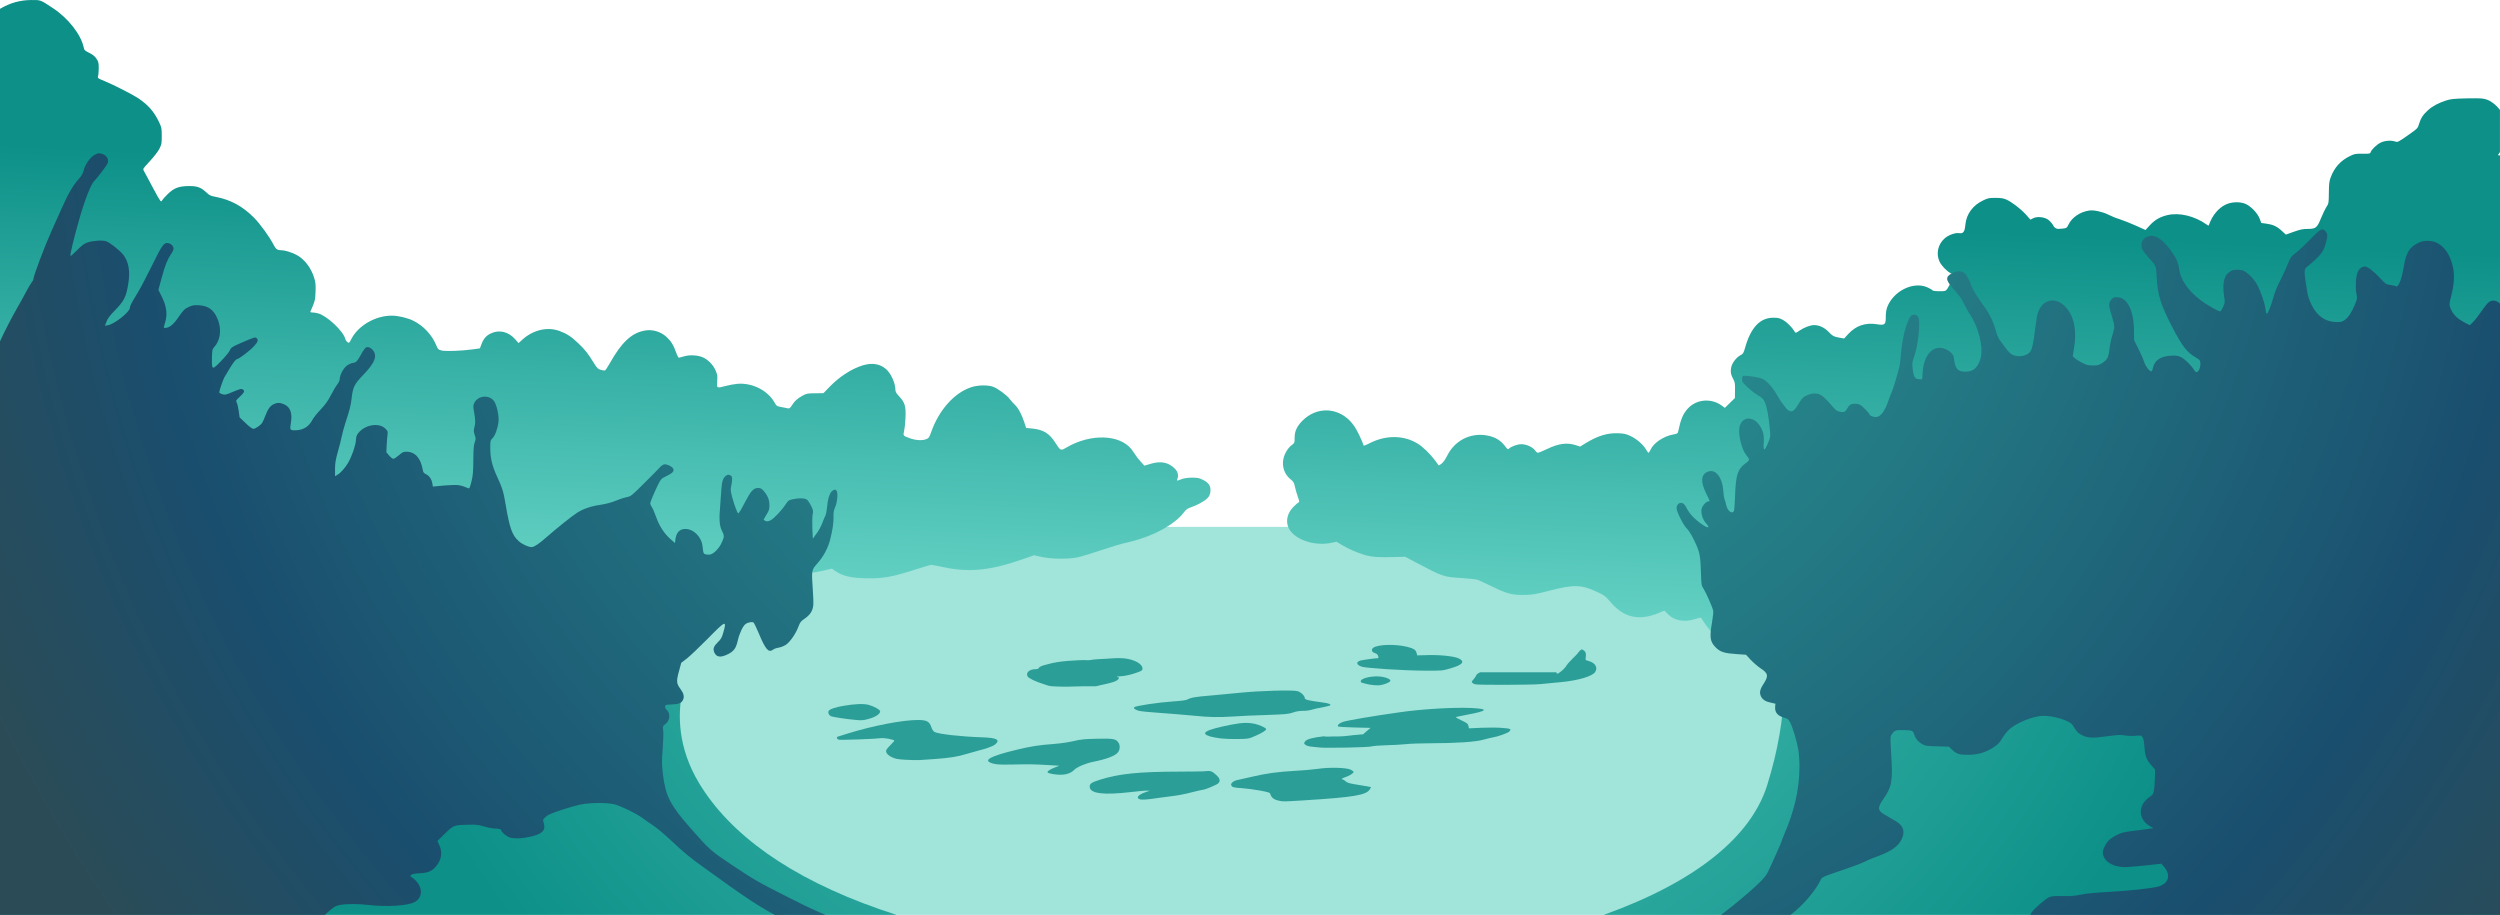 <svg width="1880" height="688" viewBox="0 0 1880 688" fill="none" xmlns="http://www.w3.org/2000/svg">
<g clip-path="url(#clip0_18_1757)">
<path d="M1880 396.189H0V974H1880V396.189Z" fill="#A0E4DA"/>
<path d="M1341.59 520.522C1340.83 540.095 1337.36 563.548 1328.9 590.536C1301.31 678.555 1126.56 728.467 940 724.842C703.208 720.238 571.657 664.909 525.803 589.096C509.48 562.107 509.735 537.088 512.985 520.522H0V974.01H1880V520.522H1341.59Z" fill="url(#paint0_radial_18_1757)"/>
<path d="M1880 114.332C1879.05 115.654 1878.42 116.644 1878.48 116.703C1878.51 116.732 1879.07 116.81 1880 116.908V492.124C1876.73 492.486 1873.3 492.486 1869.52 492.163C1866.05 491.869 1861.9 491.35 1860.19 490.899L1857.16 490.233L1854.41 492.682C1849.16 497.198 1842.64 499.275 1833.09 499.275C1824.72 499.353 1818.13 497.423 1812.8 493.642C1811.54 492.682 1811.47 492.751 1811.1 494.387C1809.69 500.088 1804.28 507.131 1798.73 510.462C1792.73 514.097 1788.14 515.497 1781.85 515.576C1776.22 515.576 1773.93 515.135 1769.04 512.833L1766.59 511.726L1763.56 513.577C1756.82 517.8 1745.34 519.357 1736.89 517.212C1734.15 516.467 1730.82 515.282 1729.49 514.547L1727.04 513.215L1722.82 515.145C1714.82 518.926 1707.2 519.661 1699.5 517.369L1696.39 516.409L1693.35 519.671C1688.53 524.706 1683.95 527.38 1674.02 530.78C1665.44 533.738 1656.84 534.776 1648.54 533.895C1643.81 533.376 1636.03 531.083 1631.07 528.713C1624.62 525.744 1619.51 521.6 1615.96 516.565C1610.99 509.6 1611.88 510.119 1607.89 512.568C1598.26 518.417 1585.53 519.161 1576.71 514.351C1573.68 512.647 1569.46 508.503 1567.9 505.456C1567.09 503.977 1566.34 503.526 1563.31 502.939C1559.83 502.194 1559.53 502.194 1556.2 503.683C1551.17 505.975 1546.35 507.014 1541.32 507.014C1532.5 507.014 1526.29 504.349 1519.7 497.756L1516.06 494.053L1514.51 496.943C1510.14 504.653 1500.14 509.61 1486.51 510.874C1478.3 511.618 1469.33 509.091 1465.25 504.8L1463.55 503.017L1458.44 506.426C1452.59 510.354 1446.51 512.941 1439.71 514.577C1435.93 515.39 1432.68 515.615 1424.01 515.615C1414.09 515.537 1412.46 515.39 1407.28 513.989C1396.54 511.099 1387.58 505.544 1378.7 496.356L1373.07 490.507L1369.66 491.095C1360.92 492.721 1349.89 489.763 1343.37 484.061L1340.7 481.691L1336.55 484.502C1330.26 488.724 1325.08 490.204 1316.78 490.135C1310.49 490.135 1309.53 489.988 1305.23 488.205C1296.34 484.649 1288.04 477.762 1282.2 469.093C1280.57 466.644 1279.16 464.577 1279.09 464.43C1278.94 464.351 1277.09 464.802 1275.01 465.468C1267.01 468.133 1259.24 466.8 1254.5 462.059L1251.61 459.169L1247.54 460.874C1232.51 467.173 1220.95 464.508 1210.88 452.498C1207.4 448.354 1206.58 447.678 1201.25 445.239C1189.26 439.537 1183.63 439.39 1164.82 444.279C1154.15 447.022 1152.22 447.316 1146.15 447.394C1137.19 447.541 1133.04 446.434 1122.31 441.173C1117.65 438.881 1112.75 436.657 1111.5 436.138C1110.09 435.619 1104.98 435.031 1099.65 434.727C1085.44 433.836 1085.21 433.767 1065.44 423.315L1056.63 418.652L1050.04 418.877C1036.71 419.249 1031.83 418.956 1026.2 417.32C1020.27 415.546 1013.91 412.725 1008.65 409.541L1005.02 407.396L1001.38 408.141C987.754 411.177 971.617 405.104 968.504 395.69C966.878 390.87 968.504 385.315 972.724 381.093C974.427 379.389 976.131 377.909 976.65 377.762C977.247 377.537 977.091 376.724 975.906 373.393C975.093 371.101 974.124 367.76 973.762 365.909C973.164 363.019 972.724 362.206 970.501 360.423C964.577 355.603 963.099 347.531 966.8 340.419C967.985 338.127 969.61 336.05 971.098 334.933C973.546 333.15 973.546 333.082 973.546 329.232C973.546 324.265 975.25 320.562 979.617 316.193C989.987 305.966 1005.16 306.113 1015.24 316.565C1017.9 319.377 1019.54 321.904 1022.05 327.008C1023.84 330.711 1025.24 334.042 1025.24 334.414C1025.31 335.521 1025.61 335.452 1030.87 332.856C1042.71 327.077 1055.75 327.302 1065.97 333.523C1069.82 335.815 1075.53 341.379 1079.08 346.121C1080.49 348.119 1081.74 349.824 1081.89 349.97C1082.04 350.049 1083 349.53 1084.11 348.638C1085.3 347.747 1086.92 345.376 1088.27 342.711C1093.82 331.446 1105.45 325.372 1117.66 327.38C1124.25 328.487 1128.32 330.858 1132.17 335.972C1133.65 337.97 1133.95 338.117 1134.83 337.304C1136.69 335.599 1141.13 334.042 1144.09 334.042C1147.72 333.963 1152.68 336.266 1154.46 338.783C1155.12 339.743 1156.08 340.488 1156.53 340.488C1157.05 340.488 1159.86 339.302 1162.9 337.892C1172.15 333.376 1178.53 332.553 1185.49 334.933L1188.23 335.825L1192.6 333.16C1201.63 327.674 1208.89 325.46 1216.96 325.823C1221.32 325.97 1222.88 326.342 1226.14 327.9C1230.66 329.976 1235.62 334.267 1237.76 337.902C1238.58 339.381 1239.47 340.498 1239.69 340.498C1239.92 340.498 1240.65 339.459 1241.25 338.127C1243.47 333.092 1250.95 328.125 1257.98 326.793C1261.24 326.205 1261.69 325.901 1261.98 324.569C1263.91 315.311 1265.61 311.236 1269.17 307.308C1275.76 300.049 1287.16 299.157 1295.16 305.309L1297.09 306.72L1300.87 303.017L1304.65 299.314L1304.73 293.534C1304.81 288.499 1304.65 287.382 1303.47 285.237C1301.54 281.759 1301.18 279.31 1301.91 275.98C1302.72 272.649 1305.84 268.721 1308.87 267.085C1310.8 266.125 1311.16 265.605 1312.43 261.079C1316.72 246.111 1323.69 238.852 1333.68 238.93C1337.24 238.93 1338.34 239.224 1341.09 240.782C1343.9 242.339 1347.82 246.336 1349.67 249.52C1350.27 250.558 1350.49 250.48 1353.45 248.482C1356.64 246.258 1361.37 244.485 1364.19 244.485C1368.12 244.485 1372.05 246.336 1375.3 249.745C1378.27 252.782 1378.85 253.076 1382.63 253.82L1386.78 254.565L1389.9 251.156C1395.74 244.857 1402.71 242.486 1411.37 243.819C1417.44 244.779 1418.11 244.259 1418.11 238.186C1418.11 235.374 1418.48 232.857 1419.21 230.927C1423.81 218.848 1438.77 211.442 1449.27 216.036C1450.98 216.781 1452.68 217.741 1453.05 218.182C1453.57 218.77 1455.13 218.995 1458.39 218.995C1462.9 218.995 1463.05 218.995 1464.46 217.065C1465.65 215.507 1469.05 208.023 1469.05 206.916C1469.05 206.769 1468.16 206.172 1467.2 205.652C1464.02 204.026 1460.02 199.873 1458.54 196.757C1455.73 190.752 1457.35 183.572 1462.53 179.124C1465.5 176.607 1470.53 174.824 1473.49 175.343C1476.38 175.784 1477.48 174.236 1477.93 169.191C1478.68 161.04 1483.49 154.369 1491.41 150.666C1494.96 148.962 1495.92 148.736 1500.74 148.815C1504.89 148.815 1506.66 149.109 1508.95 150.147C1513.11 152.077 1519.47 156.965 1523.47 161.334L1526.87 165.184L1528.87 164.146C1531.98 162.52 1537.68 163.186 1540.49 165.41C1541.76 166.448 1543.3 168.221 1543.97 169.406C1545.3 172.002 1546.63 172.443 1551 171.924C1554.11 171.552 1554.26 171.405 1555.51 168.887C1558.11 163.48 1564.18 159.326 1571.21 158.297C1574.54 157.778 1581.43 159.336 1585.57 161.481C1587.43 162.441 1591.35 164.077 1594.31 164.959C1597.2 165.919 1602.75 168.143 1606.53 169.847L1613.41 172.962L1616.67 169.406C1620.52 165.253 1624.3 163.107 1629.85 161.775C1638.89 159.63 1650.43 162.441 1659.55 168.966C1660.81 169.857 1660.96 169.857 1661.25 168.819C1663.62 162.079 1668.28 156.368 1673.7 153.85C1677.69 151.92 1683.47 151.558 1687.69 152.958C1691.99 154.369 1697.54 159.924 1699.25 164.44L1700.51 167.702L1703.98 168.143C1709.1 168.809 1712.13 170.141 1715.75 173.472L1718.94 176.43L1724.94 174.285C1729.83 172.58 1731.75 172.14 1735.46 172.14C1741.38 172.14 1742.49 171.326 1745.37 164.136C1746.56 161.246 1748.34 157.465 1749.37 155.839C1751.22 152.949 1751.22 152.802 1751.3 144.877C1751.38 138.362 1751.59 136.285 1752.63 133.542C1755.37 126.058 1759.96 120.944 1766.93 117.467C1770.48 115.684 1771.22 115.537 1776.55 115.615C1781.81 115.694 1782.4 115.537 1782.7 114.508C1783.37 112.431 1787.36 108.582 1790.41 107.171C1793.59 105.692 1798.11 105.398 1801.22 106.426C1803 107.093 1803.44 106.867 1810.62 101.832C1818.1 96.571 1818.17 96.503 1819.14 93.162C1820.47 88.793 1822.1 86.276 1825.8 82.935C1829.28 79.751 1833.66 77.449 1839.58 75.529C1843.13 74.422 1845.21 74.197 1855.35 73.972C1866.1 73.825 1867.35 73.893 1870.38 75.01C1873.84 76.323 1877.24 79.134 1879.97 82.651V114.342L1880 114.332ZM904.554 360.825C901.587 359.345 900.559 359.199 896.182 359.199C892.55 359.277 890.18 359.639 887.967 360.531C885.157 361.638 884.853 361.638 885.225 360.756C886.704 356.906 885.666 353.869 881.671 350.833C877.157 347.355 871.968 346.757 864.859 348.903L860.56 350.166L857.446 346.757C855.743 344.827 854.039 342.613 853.598 341.722C853.079 340.909 851.816 339.126 850.788 337.725C841.75 326.616 820.209 326.019 802.359 336.315C797.473 339.126 797.698 339.273 793.399 332.612C788.954 325.725 784.44 323.05 775.999 322.237L771.632 321.797L770.301 317.653C768.45 311.873 765.708 306.759 763.114 304.32C761.929 303.213 760.147 301.283 759.265 300.02C757.19 297.208 750.6 292.32 746.977 290.909C742.904 289.351 735.276 289.498 730.096 291.281C717.582 295.503 706.106 308.395 700.329 324.696C698.919 328.771 698.4 329.516 696.697 330.182C693.73 331.446 688.775 331.221 684.33 329.594C679.15 327.743 678.993 327.596 679.884 324.187C680.256 322.629 680.775 318.26 680.922 314.479C681.363 305.662 680.482 302.625 676.33 298.256C674.186 295.964 673.441 294.779 673.363 293.436C673.363 288.176 670.103 280.917 666.333 277.586C661.74 273.589 655.895 272.619 648.708 274.775C640.336 277.371 631.23 283.219 623.68 291.076L619.235 295.67L613.017 295.748C607.612 295.748 606.427 295.974 604.126 297.228C599.906 299.451 597.762 301.303 595.754 304.487C594.198 306.857 593.61 307.376 592.572 307.083C591.906 306.936 589.684 306.495 587.686 306.123C584.053 305.456 583.985 305.378 582.281 302.42C577.248 293.534 565.469 287.676 554.512 288.636C552.142 288.862 548.294 289.528 545.925 290.194C538.816 292.045 538.963 292.124 539.335 286.716C539.629 282.494 539.482 281.681 538.072 278.419C536.143 274.197 532.52 270.494 528.515 268.711C524.814 267.085 518.665 266.712 514.67 267.898C512.819 268.417 511.037 268.936 510.596 269.005C510.156 269.083 509.265 267.447 508.452 265.076C506.523 259.522 504.525 256.338 501.049 253.223C496.535 249.226 490.611 247.521 484.688 248.628C474.915 250.402 467.356 257.523 458.622 273.08C456.997 275.97 455.361 278.409 454.989 278.566C454.617 278.713 453.139 278.487 451.807 278.125C449.584 277.459 448.997 276.861 446.549 272.943C442.476 266.203 439.959 262.941 434.779 258.052C429.6 253.086 426.261 250.94 420.64 248.864C411.681 245.601 401.086 248.051 393.096 255.163L389.983 257.974L387.319 255.016C382.286 249.383 375.393 247.757 369.175 250.715C365.699 252.273 363.545 254.79 361.988 259.012L360.882 261.971L355.545 262.715C346.958 263.901 334.591 264.342 331.849 263.529C329.627 262.941 329.255 262.569 327.854 259.159C324.672 251.675 318.298 244.935 311.042 241.301C306.675 239.077 299.488 237.373 294.602 237.373C282.235 237.373 269.349 244.857 264.169 255.006C262.613 258.043 262.544 258.121 261.281 257.298C260.615 256.779 259.871 255.672 259.655 254.849C258.245 249.069 245.879 237.441 239.22 235.658C238.114 235.286 236.185 235.07 235.147 234.992C233.737 234.992 233.218 234.767 233.443 234.248C236.851 226.616 237.076 225.725 237.291 219.504C237.516 214.244 237.291 212.392 236.332 209.13C233.962 201.273 228.704 194.534 222.633 191.497C219.157 189.714 214.046 188.166 211.529 188.166C208.562 188.166 207.378 187.353 205.752 184.091C202.785 178.243 195.608 168.309 190.938 163.646C182.644 155.27 173.685 150.314 162.728 148.158C158.429 147.345 157.391 146.895 155.394 144.896C151.095 140.899 148.432 139.861 142.067 139.929C134.586 139.929 130.66 141.409 125.999 146.082C124.149 147.864 122.366 149.931 122.004 150.529C121.407 151.636 121.26 151.636 120.447 150.823C120.007 150.382 117.412 145.856 114.749 140.743C112.085 135.707 109.412 130.741 108.825 129.702C108.159 128.742 107.718 127.557 107.718 127.185C107.718 126.744 109.941 124.001 112.751 121.111C115.64 117.996 118.597 114.224 119.713 112.147C121.495 108.67 121.642 108.151 121.642 102.224C121.642 96.297 121.495 95.856 119.498 91.556C115.718 83.846 111.576 79.036 104.017 73.922C100.09 71.258 85.285 63.695 78.764 61.031C73.428 58.885 73.281 58.738 73.731 57.249C74.025 56.436 74.25 53.693 74.25 51.176C74.25 47.1 74.025 46.356 72.468 44.064C71.205 42.212 69.58 40.948 66.985 39.694C63.803 38.137 63.352 37.696 62.99 35.845C60.992 26.068 51.367 13.695 39.588 5.986C30.374 -0.127 30.589 -0.059 23.559 0.02C15.02 0.079 7.54 2.165 0 6.652V498.403C1.048 498.795 2.144 499.187 3.339 499.579L8.891 501.361L10.742 504.771C11.701 506.7 13.552 509.365 14.736 510.776C17.331 513.891 24.881 518.475 29.473 519.739C36.728 521.816 45.766 519.818 58.427 513.44C66.642 509.296 69.687 508.924 75.455 511.589C78.421 512.999 79.675 513.215 84.267 513.215C89.447 513.215 89.75 513.137 96.115 510.1C103.302 506.691 105.446 506.103 113.299 505.505C118.332 505.133 118.851 505.211 123.297 506.985C134.107 511.285 147.218 513.283 161.435 512.764C175.281 512.323 184.465 509.287 199.202 500.47L203.941 497.658L216.68 496.698C223.642 496.179 230.75 495.591 232.454 495.435L235.568 495.062L237.046 498.021C238.829 501.577 241.932 504.242 246.3 505.946C248.963 506.984 250.745 507.278 256.669 507.278C264.669 507.278 268.517 506.387 273.031 503.497L275.841 501.714L279.542 503.497C286.504 506.681 291.831 507.798 301.094 507.798C310.2 507.876 316.124 507.053 321.01 505.202C326.121 503.272 331.898 498.53 335.746 493.123C337.675 490.458 339.595 487.941 340.045 487.421C340.633 486.677 343.971 486.158 354.703 485.198C379.29 482.974 376.842 482.974 381.953 485.276C393.429 490.615 404.983 491.35 418.976 487.725C431.783 484.394 440.527 480.76 447.489 475.872C449.486 474.392 451.415 473.207 451.788 473.207C452.081 473.207 453.716 474.539 455.264 476.166C457.408 478.242 459.043 479.349 461.334 480.015C465.261 481.201 466.818 481.201 470.813 480.015C476.071 478.458 479.704 473.942 481.104 467.271C481.329 466.007 482.954 464.753 488.653 461.344C492.648 458.973 501.167 453.791 507.531 449.863C513.828 445.866 521.827 441.046 525.303 439.116C532.187 435.266 543.154 430.593 545.376 430.593C546.12 430.515 549.078 431.485 551.898 432.592C559.819 435.776 563.227 436.442 570.933 436.442C582.702 436.442 590.486 434.443 599.074 429.036C603.441 426.371 604.704 425.921 604.704 427.037C604.704 427.331 605.37 428.301 606.261 429.114C608.258 430.966 610.775 430.966 619.147 429.114L625.59 427.635L628.038 429.34C633.883 433.336 640.698 434.894 653.29 434.894C664.698 434.972 670.984 433.787 687.13 428.673C693.426 426.675 699.125 424.97 699.791 424.823C700.457 424.677 703.943 425.264 707.565 426.087C727.854 430.75 743.628 429.349 768.881 420.601L777.615 417.564L783.392 418.828C790.873 420.454 803.534 420.611 810.574 419.053C813.169 418.534 821.159 416.095 828.346 413.646C835.454 411.275 844.042 408.679 847.302 408.013C865.74 404.016 883.287 394.749 890.327 385.266C891.805 383.268 892.99 382.376 895.213 381.632C900.03 380.074 905.798 376.891 907.952 374.667C909.509 372.962 910.028 371.924 910.243 369.553C910.615 365.478 908.98 362.96 904.544 360.815L904.554 360.825Z" fill="url(#paint1_linear_18_1757)"/>
<path d="M385.772 706.798C382.884 703.32 362.076 700.724 352.079 702.644C349.269 703.164 344.226 703.977 340.819 704.496C337.342 705.015 332.75 705.975 330.596 706.641L326.601 707.974L321.118 706.269C315.713 704.564 315.341 704.486 302.014 704.564C285.133 704.564 276.174 705.897 262.622 710.491C255.288 712.94 244.185 718.495 244.331 719.533C244.772 721.757 251.068 724.421 263.513 727.605C274.098 730.348 280.1 730.936 299.498 731.308C315.791 731.534 318.161 731.455 321.862 730.495C325.71 729.535 326.16 729.535 330.009 730.417C332.153 731.014 334.669 731.524 335.492 731.68C339.34 732.268 356.152 729.682 362.742 727.527C375.775 723.158 389.326 711.079 385.772 706.778V706.798ZM941.821 893.279C920.642 889.135 914.718 888.312 905.386 888.312C900.275 888.391 890.944 888.979 884.648 889.645C873.612 890.83 859.101 891.868 833.995 893.279C820.963 894.023 781.267 895.062 766.09 895.062C755.505 895.062 753.645 895.434 754.761 897.286C756.24 899.578 773.346 905.583 790.677 909.884C812.082 915.144 825.477 917.143 847.028 918.181C862.137 918.926 858.289 919.141 913.455 914.253C921.229 913.587 927.966 913.361 935.075 913.587L945.366 913.88L954.844 916.996C961.659 919.288 965.586 920.258 969.062 920.473C976.092 920.993 983.876 920.552 988.909 919.366C996.39 917.515 1019.49 909.443 1023.93 907.141C1028.15 904.917 1031.56 902.174 1031.56 901.067C1031.56 899.96 1029.19 899.284 1022.08 898.324C1018.3 897.883 1008.83 896.551 1000.98 895.434L986.765 893.357L971.363 894.023C952.553 894.915 949.371 894.837 941.811 893.279H941.821ZM1007.28 866.604C1012.61 867.936 1018.75 869.719 1020.91 870.454C1023.28 871.345 1026.09 871.864 1028.31 871.864C1032.01 871.943 1045.94 869.719 1052.01 868.161C1065.26 864.684 1070 858.532 1062.67 854.378C1058.01 851.714 1035.94 846.453 1029.64 846.453C1027.79 846.453 1024.61 846.972 1022.53 847.638C1018.09 849.049 1006.09 850.234 986.246 851.194C978.393 851.567 971.363 852.007 970.697 852.154C968.18 852.595 969.218 854.153 973.066 855.936C978.178 858.228 995.509 863.636 1007.28 866.604ZM351.403 773.177C354.067 773.696 357.846 774.51 359.697 775.029C361.547 775.47 364.955 776.136 367.178 776.439C373.102 777.184 374.659 777.184 379.466 776.439C386.134 775.401 391.833 772.07 390.942 769.7C390.276 768.142 385.243 765.331 381.092 764.439C376.499 763.401 367.393 762.362 358.502 761.843C346.801 761.245 339.918 764.508 342.581 769.396C343.472 771.1 345.91 772.139 351.394 773.177H351.403ZM1880 228.291C1877.28 225.872 1874.61 225.382 1872.07 226.861C1870.88 227.606 1868.59 230.339 1866.29 233.748C1864.15 236.932 1861.26 240.635 1859.85 242.045L1857.33 244.563L1853.55 242.633C1848.44 239.968 1845.34 237.147 1843.48 233.444C1841.63 229.663 1841.63 228.781 1843.48 221.738C1845.47 214.185 1845.93 206.7 1844.66 201.068C1842.81 192.251 1838.59 185.727 1832.81 182.768C1828.82 180.691 1822.82 180.544 1818.89 182.474C1811.86 185.883 1809.41 189.812 1807.56 200.999C1806.08 210.041 1803.57 216.262 1801.78 215.302C1801.2 214.929 1799.27 214.488 1797.49 214.263C1794.37 213.891 1794.08 213.666 1789.63 208.924C1784.75 203.742 1780.3 200.401 1778.45 200.401C1776.16 200.401 1774.01 202.106 1772.97 204.702C1771.56 208.033 1771.12 215.968 1772.01 220.709C1772.75 224.412 1772.67 224.637 1770.9 229.006C1768.45 234.855 1766.16 238.411 1763.42 240.488C1761.49 241.898 1760.61 242.192 1757.57 242.192C1748.91 242.192 1742.47 237.823 1738.25 229.153C1736.91 226.41 1735.58 222.639 1735.28 220.787C1732.24 201.89 1732.24 202.86 1735.65 200.039C1744.9 192.339 1747.21 189.449 1749.06 182.7C1750.47 177.664 1750.39 176.028 1748.91 174.108C1746.54 171.15 1745.21 171.816 1737.5 179.81C1733.65 183.807 1728.77 188.401 1726.61 190.037C1722.91 192.78 1722.54 193.368 1720.77 197.747C1719.81 200.343 1717.14 206.044 1714.99 210.413C1712.47 215.233 1710.4 220.415 1709.51 223.824C1707.88 229.898 1705.43 235.972 1704.62 235.972C1704.33 235.972 1703.88 234.414 1703.66 232.562C1703.22 228.115 1699.96 218.858 1697.3 213.969C1694.85 209.669 1690.19 204.927 1687.07 203.595C1684.48 202.557 1680.04 202.557 1677.97 203.595C1672.56 206.485 1670.94 212.118 1672.56 223.158C1673.23 227.38 1673.15 227.753 1671.75 230.858C1670.94 232.709 1669.9 234.189 1669.61 234.189C1668.65 234.189 1663.46 231.446 1659.02 228.634C1647.25 221.081 1639.99 211.599 1638.65 202.037C1637.99 197.002 1636.21 193.368 1631.62 187.294C1624.96 178.556 1619.48 175.735 1614.08 178.252C1610.6 179.957 1609.34 184.257 1611.27 188.029C1611.79 188.989 1613.56 191.36 1615.26 193.211C1621.56 200.029 1621.41 199.735 1621.85 208.699C1622.52 221.963 1624.82 229.144 1633.55 245.964C1640.96 260.266 1644.51 264.851 1651.03 268.711C1654.29 270.562 1654.51 270.856 1654.66 273.158C1654.89 276.117 1653.33 279.829 1651.85 279.829C1651.34 279.829 1650.44 279.016 1649.86 278.056C1647.86 274.725 1642.89 269.906 1640.15 268.573C1637.86 267.466 1636.6 267.31 1632.6 267.466C1624.68 267.839 1620.01 271.101 1618.91 277.028C1618.68 278.213 1618.16 279.251 1617.8 279.251C1616.32 279.251 1613.28 275.254 1612.39 272.139C1611.87 270.366 1609.95 265.987 1608.1 262.363L1604.83 255.848L1604.76 248.442C1604.53 233.111 1599.64 223.55 1591.87 223.472C1589.79 223.393 1589.13 223.697 1587.72 225.254C1585.57 227.704 1585.57 229.555 1587.8 236.736C1590.46 245.405 1590.46 245.699 1588.54 251.998C1587.58 255.113 1586.61 259.551 1586.4 261.775C1585.8 268.368 1584.69 270.591 1581.14 272.815C1578.4 274.598 1577.66 274.814 1573.95 274.814C1570.24 274.814 1569.13 274.52 1565.88 272.884C1563.81 271.845 1561.29 270.288 1560.4 269.475L1558.7 267.917L1559.66 262.137C1561.88 248.432 1559.8 237.911 1553.36 230.868C1545.88 222.796 1535.88 224.863 1532.47 235.315C1531.96 236.794 1531.14 241.389 1530.69 245.464C1528.91 259.61 1528.03 263.323 1526.1 265.174C1522.84 268.211 1516.54 268.73 1512.55 266.359C1511.59 265.772 1509.43 263.47 1507.81 261.177C1506.18 258.885 1504.25 256.211 1503.51 255.251C1502.77 254.29 1501.51 251.175 1500.77 248.432C1499.29 242.653 1496.4 236.579 1493.06 231.838C1486.77 223.168 1483.66 218.201 1482.48 214.949C1479.07 205.985 1477.3 203.987 1472.85 203.987C1470.19 203.987 1465.74 206.211 1464.64 208.131C1463.53 210.276 1464.72 212.5 1470.19 218.652C1473.22 221.983 1475.3 224.951 1476.63 227.909C1477.82 230.358 1479.52 233.542 1480.56 235.1C1488.04 245.915 1491.82 261.324 1489.22 269.994C1487.3 276.508 1483.82 279.477 1478.27 279.477C1473.38 279.477 1471.45 278.213 1470.27 274.294C1469.75 272.521 1469.38 270.444 1469.38 269.631C1469.38 265.997 1464.64 262.225 1459.6 261.628C1452.2 260.815 1446.57 268.299 1445.83 280.006L1445.46 285.188H1443.53C1440.2 285.188 1439.16 283.777 1438.42 277.997C1437.83 272.962 1437.83 272.737 1439.6 267.623C1442.57 258.954 1444.26 242.437 1442.57 238.656C1441.82 236.951 1440.28 236.285 1438.12 236.873C1434.94 237.617 1430.64 252.057 1429.6 265.321C1429.23 269.543 1428.79 273.991 1428.5 275.098C1427.23 280.584 1423.53 292.878 1422.43 295.249C1421.76 296.728 1420.57 299.765 1419.83 301.988C1417.24 309.541 1413.99 313.616 1410.65 313.616C1408.8 313.616 1405.99 312.51 1405.99 311.834C1405.99 310.942 1400.43 305.241 1398.8 304.428C1396.58 303.242 1392.95 303.321 1391.25 304.428C1390.5 304.947 1389.4 306.504 1388.73 307.758C1387.89 309.391 1386.58 310.083 1384.81 309.835C1381.48 309.394 1380.81 308.944 1375.92 303.242C1373.69 300.646 1370.8 297.913 1369.47 297.169C1366.36 295.395 1362.66 295.464 1358.66 297.316C1356.07 298.501 1355.19 299.392 1353.33 302.429C1349.85 308.209 1348.36 309.688 1346.51 309.247C1345.7 309.022 1344.58 308.434 1344.06 307.984C1341.99 305.838 1337.91 300.059 1336.06 296.649C1333.62 292.055 1328.88 286.647 1325.84 285.09C1323.76 284.051 1316.44 282.641 1312.06 282.572C1310.36 282.494 1310.21 282.651 1310.07 284.796C1309.92 287.02 1310.14 287.392 1313.91 291.017C1316.21 293.162 1319.76 295.983 1321.91 297.237C1325.39 299.236 1325.99 299.833 1327.32 302.87C1328.8 306.201 1330.29 314.43 1331.02 323.981C1331.39 328.428 1331.31 329.016 1329.46 333.317C1326.87 339.537 1325.83 339.469 1326.35 332.944C1326.72 327.243 1325.83 323.54 1322.94 319.533C1317.98 312.715 1310.2 313.234 1308.21 320.64C1306.8 325.901 1309.62 337.98 1313.24 342.27C1314.35 343.534 1315.31 345.082 1315.31 345.601C1315.31 346.12 1314.13 347.384 1312.65 348.413C1306.81 352.556 1305.25 357.376 1304.8 372.56C1304.57 378.409 1304.21 383.669 1303.91 384.267C1302.58 386.863 1299.17 384.345 1298.13 379.898C1297.84 378.419 1297.24 376.42 1296.87 375.45C1296.49 374.49 1296.05 371.973 1295.98 369.896C1295.39 359.002 1290.13 352.263 1284.13 354.78C1279.16 356.857 1278.72 362.118 1282.86 370.709C1284.42 373.824 1285.68 376.489 1285.68 376.714C1285.68 376.861 1285.23 377.008 1284.78 377.008C1283.16 377.008 1280.34 380.045 1279.67 382.415C1278.86 385.678 1280.27 390.487 1282.93 393.524C1286.19 397.08 1284.78 397.6 1280.19 394.484C1274.79 390.85 1270.57 386.481 1268.49 382.337C1266.79 379.075 1265.83 378.193 1263.9 378.193C1262.19 378.193 1260.78 380.045 1260.78 382.122C1260.78 384.786 1265.96 395.16 1268.56 397.531C1270.93 399.755 1275.75 408.944 1277.45 414.645C1278.41 417.907 1278.78 421.169 1279.08 429.535C1279.37 439.909 1279.45 440.282 1281.07 442.721C1282.86 445.464 1287.89 456.798 1288.33 459.316C1288.55 460.129 1288.1 464.136 1287.44 468.054C1285.51 479.32 1285.96 482.357 1289.95 486.579C1293.59 490.36 1296.48 491.242 1306.46 491.918L1312.98 492.358L1316.62 496.287C1318.61 498.364 1321.8 501.107 1323.65 502.36C1329.72 506.289 1330.09 508.209 1326.24 514.214C1323.35 518.583 1322.91 520.954 1324.39 523.922C1325.58 526.214 1327.95 527.703 1331.87 528.438L1335.13 529.183L1334.91 531.259C1334.54 535.854 1336.76 538.44 1342.39 539.929C1344.53 540.527 1345.05 541.036 1346.31 543.485C1348.17 547.188 1351.2 557.268 1352.32 563.636C1352.76 566.379 1353.21 572.08 1353.21 576.381C1353.21 594.014 1349.02 610.658 1341.76 627.331C1340.66 629.995 1339.69 632.513 1339.69 632.817C1339.69 633.121 1338.13 636.667 1336.36 640.595C1329.02 656.602 1329.82 656.994 1323.37 663.44C1314.64 672.256 1290.49 691.594 1284.5 694.7C1280.2 696.845 1233.1 713.293 1215.78 718.7C1165.21 734.335 1129.59 742.554 1094.63 746.561C1067.01 749.676 1018.95 751.821 976.151 751.821C948.01 751.821 937.278 751.528 905.651 749.529C898.101 749.088 885.588 748.422 877.803 748.05C852.325 746.943 836.257 745.16 796.572 739.155C761.987 733.973 745.919 730.338 708.084 719.523C681.794 712.039 672.394 708.777 641.442 696.404C617.815 687.068 611.529 684.257 594.57 675.656C569.914 663.283 568.132 662.245 550.439 650.47C534.517 639.88 533.558 639.057 519.193 622.688C504.016 605.495 500.53 598.608 498.533 582.454C497.642 574.902 497.642 572.893 498.308 563.558C498.748 557.856 498.974 551.557 498.748 549.627C498.376 546.071 498.376 545.993 500.374 544.514C504.006 541.771 504.3 536.216 501.118 533.552C500.011 532.66 499.786 530.809 500.746 530.221C501.118 529.996 503.341 529.78 505.71 529.702C510.528 529.555 512.819 528.516 513.779 525.92C514.67 523.628 514.072 521.326 511.634 517.995C508.667 513.998 508.52 512.215 510.596 504.731L512.3 498.432L516.452 495.248C518.743 493.465 525.783 486.804 532.079 480.427C545.925 466.35 546.669 466.056 543.849 475.911C542.811 479.467 542.067 480.799 540.001 482.729C536.74 485.913 536.006 487.842 537.112 490.507C538.669 494.288 541.851 494.729 547.481 491.918C551.927 489.694 553.552 487.402 554.884 481.397C556.069 476.214 558.81 470.435 560.808 469.171C562.805 467.839 566.066 467.388 566.879 468.358C567.251 468.799 568.876 472.286 570.511 476.067C575.691 488.44 577.914 491.036 581.253 488.587C582.066 487.921 583.995 487.255 585.551 487.029C587.03 486.804 589.478 485.844 590.888 484.953C594.07 482.876 598.437 476.577 600.445 471.169C601.708 467.839 602.295 467.094 605.184 465.164C609.11 462.421 611.029 459.61 611.548 455.534C611.773 453.908 611.627 448.05 611.176 442.574C610.217 429.241 610.364 428.497 614.29 424.128C619.029 418.867 622.505 412.568 624.209 406.054C626.206 398.197 626.951 392.79 626.804 388.274C626.725 385.384 627.029 383.757 627.91 381.681C629.614 378.125 630.358 370.64 629.095 369.014C628.351 368.054 627.989 367.976 626.725 368.573C624.356 369.612 622.652 373.981 622.065 380.505C621.771 383.62 621.174 386.873 620.733 387.696C620.292 388.587 619.254 390.811 618.589 392.731C617.257 396.365 615.475 399.471 612.743 403.027L611.264 405.103L610.892 397.404C610.745 393.25 610.814 388.44 611.117 386.814C611.636 384.071 611.558 383.552 609.854 380.221C608.816 378.144 607.406 376.077 606.672 375.627C605.115 374.52 600.229 374.441 595.862 375.48C593.199 376.077 592.601 376.518 590.898 379.114C587.862 383.777 582.007 390.007 579.49 391.261C577.268 392.368 575.936 392.3 574.311 390.889C574.164 390.811 575.123 389.106 576.386 387.039C578.384 383.777 578.609 382.886 578.609 379.78C578.609 375.783 577.278 372.59 574.164 369.034C572.607 367.329 571.941 366.957 569.944 366.957C566.683 366.957 564.607 369.249 560.318 377.478C557.136 383.699 555.726 385.922 555.139 385.922C554.473 385.922 552.25 379.849 550.693 374.216C549.361 369.181 549.283 368.064 549.88 365.546C550.253 363.989 550.546 361.696 550.546 360.364C550.546 358.434 550.253 357.915 549.068 357.396C547.883 356.798 547.286 356.877 546.032 357.69C543.81 359.169 542.772 362.206 542.478 367.77C542.331 370.435 541.959 375.989 541.587 380.211C540.627 390.439 540.99 395.474 542.997 399.402C544.847 402.958 544.779 403.918 542.184 409.11C540.48 412.519 537.298 415.781 534.703 416.82C533.891 417.114 532.255 417.192 531.149 416.967C529.005 416.594 528.926 416.301 528.339 410.962C527.673 403.85 521.671 397.776 515.384 397.776C511.086 397.776 508.648 400.372 507.904 405.554L507.61 408.366L504.281 405.476C499.541 401.332 495.762 395.552 493.392 388.734C492.286 385.55 490.797 382.141 490.132 381.25C489.466 380.29 488.947 379.104 488.947 378.585C488.947 377.547 492.129 369.994 495.018 364.136C497.094 360.139 497.387 359.835 500.942 358.131C505.759 355.838 507.091 354.428 506.278 352.498C505.534 350.94 502.205 349.167 499.914 349.167C498.876 349.167 497.691 349.912 496.134 351.538C494.949 352.87 489.613 358.277 484.286 363.538C474.729 373.021 474.582 373.168 471.106 373.912C469.177 374.285 465.408 375.538 462.735 376.655C459.552 377.987 455.626 378.948 451.552 379.623C444.591 380.583 438.598 382.66 434.153 385.472C430.305 387.921 418.604 397.247 411.044 403.918C405.414 408.885 401.644 411.402 399.862 411.402C397.267 411.402 392.754 409.326 390.09 406.955C385.126 402.507 383.275 397.325 380.24 379.398C378.536 369.396 377.87 367.251 373.65 358.062C370.017 350.137 368.686 344.279 368.686 336.726C368.686 331.544 368.686 331.24 370.389 329.535C372.387 327.537 374.384 321.904 374.903 316.869C375.344 312.568 373.572 304.575 371.574 301.685C367.941 296.649 359.432 297.316 356.691 302.948C355.731 304.947 355.731 305.466 356.544 310.06C357.582 316.134 357.582 318.133 356.691 321.542C356.094 323.687 356.172 324.578 356.985 327.096C357.876 329.839 357.876 330.28 356.985 332.651C356.24 334.649 356.025 337.686 355.947 345.915C355.868 354.957 355.653 357.474 354.537 362.137C353.352 366.732 352.98 367.545 352.167 367.172C346.762 364.88 344.539 364.43 338.762 364.802C335.502 364.949 331.135 365.321 329.137 365.546L325.504 365.919L325.132 363.548C324.535 360.286 322.91 357.846 320.471 356.661C318.768 355.848 318.249 355.25 317.955 353.477C316.398 344.435 312.178 339.694 305.588 339.694C303.297 339.694 302.553 340.066 299.958 342.359C298.254 343.838 296.404 345.023 295.806 345.023C295.209 345.023 293.73 343.916 292.624 342.574L290.548 340.125L290.773 334.718C290.92 331.759 291.214 328.203 291.439 326.792C291.733 324.5 291.586 324.049 289.735 322.276C285.075 317.613 274.558 319.318 269.516 325.538C268.106 327.312 267.734 328.428 267.665 331.171C267.44 334.874 264.483 343.544 261.663 348.207C259.665 351.685 256.033 355.76 253.741 357.024L251.959 358.131V352.723C251.959 348.354 252.331 345.983 253.957 340.125C255.141 336.128 256.473 330.721 256.992 328.125C257.511 325.529 258.774 321.013 259.734 318.044C262.994 308.121 263.807 305.006 264.395 299.745C265.354 291.075 266.47 288.852 273.129 281.965C279.2 275.666 282.166 271.003 282.088 267.662C282.088 263.959 278.387 260.256 275.498 261.138C274.901 261.363 273.716 262.764 272.835 264.253C268.468 272.031 268.017 272.551 265.354 272.923C263.797 273.217 261.947 274.03 260.537 275.215C258.02 277.292 255.504 282.102 255.504 284.923C255.504 286.109 254.76 287.588 253.653 289.067C252.615 290.331 250.471 293.955 248.836 297.139C246.544 301.587 244.684 304.173 241.208 307.886C238.613 310.55 235.725 314.185 234.765 316.036C232.317 320.631 228.244 323.227 223.211 323.52C218.031 323.814 217.806 323.52 218.697 318.338C220.029 310.932 218.403 306.191 213.811 304.114C210.775 302.703 208.553 302.635 205.889 303.889C203.226 305.153 201.375 307.67 199.593 312.48C198.781 314.704 197.664 317.143 197.145 317.966C195.882 319.896 192.034 322.482 190.477 322.482C189.733 322.482 187.364 320.778 184.7 318.182L180.186 313.881L179.52 309.14C179.148 306.544 178.482 303.654 178.042 302.772C177.298 301.214 177.376 301.068 179.971 298.697C183.604 295.288 184.269 294.034 182.859 293.064C181.596 292.104 180.93 292.251 174.341 294.994C169.827 296.924 169.161 297.071 167.085 296.404C165.822 296.032 164.862 295.444 164.862 294.994C164.862 293.887 167.457 286.324 168.642 283.885C169.239 282.778 171.384 279.29 173.303 276.107C175.966 271.885 177.376 270.18 178.482 269.955C180.411 269.435 187.736 263.881 191.075 260.247C193.963 257.21 194.482 255.584 192.925 254.242C191.819 253.35 191.3 253.575 181.743 257.651C174.262 260.913 173.743 261.285 172.705 263.724C172.186 264.91 169.229 268.466 166.116 271.649C159.379 278.536 159.232 278.468 159.379 268.985C159.526 263.058 159.673 262.539 161.083 260.981C165.528 256.24 166.713 248.383 164.05 240.977C161.239 233.346 157.088 230.015 149.754 229.565C146.278 229.34 144.936 229.486 142.567 230.525C138.865 232.151 138.053 232.974 134.567 238.009C130.415 244.161 127.38 246.6 123.982 246.6C122.944 246.6 122.944 246.454 124.06 242.897C126.136 236.305 125.324 230.231 121.25 222.227L119.106 218.005L121.622 208.748C124.07 199.637 125.842 195.19 128.878 190.674C129.769 189.41 130.503 187.784 130.503 187.039C130.503 185.11 128.721 183.258 126.577 182.817C123.316 182.229 121.985 184.003 114.435 199.412C110.587 207.269 105.701 216.604 103.547 220.16C98.582 228.233 97.77 229.868 97.623 231.72C97.251 234.904 85.775 243.867 81.036 244.612L78.891 244.984L80.076 241.869C80.889 239.645 82.524 237.421 85.922 233.944C93.403 226.234 94.734 223.648 96.438 213.568C98.064 204.006 96.732 196.454 92.443 191.271C89.78 188.009 82.368 182.229 79.782 181.416C76.972 180.456 69.638 180.976 65.643 182.376C63.352 183.121 61.57 184.453 58.016 188.078C55.499 190.674 53.276 192.672 53.051 192.447C52.454 191.859 55.421 179.486 59.719 164.518C63.646 150.588 68.61 137.99 70.901 136.07C72.38 134.737 79.489 125.548 80.605 123.472C82.387 120.288 80.458 116.653 76.453 115.615C74.309 115.027 73.712 115.096 71.342 116.36C67.935 118.064 64.008 123.619 62.902 128.135C62.383 130.505 61.423 132.132 59.347 134.434C55.127 139.097 51.426 145.327 46.54 156.367C44.092 161.853 40.763 169.259 39.137 172.815C33.732 184.747 25.067 207.641 25.067 210.158C25.067 210.531 24.323 211.716 23.51 212.823C22.697 214.008 21.062 216.673 19.955 218.828C18.849 221.052 15.96 226.234 13.591 230.388C8.715 238.901 3.016 249.97 0 256.72V974.01H639.562C640.365 973.471 641.148 972.883 641.765 972.325C648.434 966.32 652.203 949.95 649.246 939.948C648.659 938.018 648.355 936.245 648.502 936.02C648.649 935.726 650.793 934.541 653.163 933.424C658.127 931.053 663.16 926.537 664.864 922.756C667.312 917.348 665.902 909.717 661.535 905.348C658.059 901.87 654.798 900.979 645.026 900.979C640.806 900.979 635.548 900.685 633.472 900.313C626.51 899.206 614.437 899.5 601.482 901.204C575.417 904.466 572.382 904.682 535.134 904.985C508.628 905.132 494.557 904.985 478.489 904.319C466.416 903.722 445.384 903.359 429.913 903.359H402.663V898.471C402.663 894.327 402.438 893.142 401.106 890.546C398.736 886.098 394.144 882.327 384.294 876.694C366.6 866.77 358.6 861.804 358.6 861.059C358.6 860.618 362.076 857.728 366.375 854.692C376.45 847.58 379.926 844.317 382.002 840.242C383.559 837.284 384.225 836.686 388.22 834.609C395.407 830.828 399.549 825.871 398.296 822.609C397.189 819.641 394.144 818.161 385.41 816.241C375.931 814.165 368.382 814.096 355.046 815.869C339.644 817.946 321.94 821.051 308.986 823.873C296.031 826.684 290.107 827.723 288.923 827.282C288.404 827.056 288.11 826.175 288.11 824.99C288.11 823.883 287.297 821.433 286.328 819.504C285.368 817.505 284.546 815.654 284.546 815.36C284.467 813.214 282.92 809.874 281.138 807.875C278.171 804.613 275.293 803.281 269.516 802.468C265.07 801.87 264.483 801.576 261.888 799.284C260.409 797.874 258.108 796.316 256.855 795.807C253.888 794.543 246.27 794.102 240.709 794.768C235.304 795.513 233.678 794.993 229.673 791.29C224.856 786.843 222.339 780.916 222.339 774.176C222.339 769.876 224.043 761.804 226.853 753.428L229.076 746.61L229.154 729.721C229.233 711.863 229.526 709.717 232.415 703.193C234.931 697.413 240.934 690.448 249.08 683.787C251.822 681.563 253.075 680.975 256.189 680.456C261.369 679.564 269.447 679.643 277.143 680.534C290.47 682.16 307.204 681.122 312.021 678.242C318.905 674.245 317.72 665.125 309.573 659.649C308.242 658.836 308.242 658.757 309.28 657.866C309.945 657.278 311.943 656.906 315.644 656.68C321.862 656.387 324.75 655.201 327.933 651.42C332.006 646.678 332.897 640.977 330.381 635.57L328.971 632.386L334.004 627.419C340.965 620.601 341.259 620.454 350.884 620.229C358.071 620.003 359.325 620.15 364.064 621.492C366.952 622.384 370.429 623.05 371.77 623.05C375.031 623.05 376.95 623.569 376.95 624.461C376.95 625.421 379.691 628.017 382.286 629.349C385.175 630.907 392.205 630.76 399.539 629.055C407.911 627.125 410.643 624.167 408.871 618.828C408.205 616.751 408.273 616.379 409.243 615.35C409.84 614.684 411.172 613.646 412.131 612.979C415.02 611.206 430.569 606.161 436.787 604.976C444.267 603.497 456.86 603.497 462.265 604.898C467.082 606.161 478.705 611.863 483.003 615.047C484.785 616.379 488.487 618.975 491.297 620.826C494.039 622.678 500.031 627.713 504.623 632.014C514.18 641.055 518.322 644.455 528.916 652.086C562.237 676.234 570.678 681.72 586.824 690.242C590.976 692.466 594.227 694.465 594.08 694.758C593.933 694.984 592.601 694.984 591.27 694.68C586.971 693.867 568.161 692.828 564.911 693.269C556.323 694.308 556.989 700.156 566.321 706.308C570.316 709.051 588.313 716.976 594.384 718.681L598.829 720.013V723.05C598.829 726.753 600.161 728.389 604.381 730.24C608.307 731.945 614.525 732.533 635.851 733.356C646.074 733.728 656.071 734.169 658.069 734.394L661.623 734.766L663.405 738.322C664.737 741.065 665.696 742.172 667.557 743.211C673.187 746.247 686.445 748.471 702.513 749.059C712.735 749.431 713.842 749.578 730.057 753.134C739.31 755.211 752.94 758.022 760.274 759.355C767.608 760.687 780.268 763.058 788.415 764.694C796.562 766.32 809.448 768.544 817.144 769.729C824.772 770.914 836.473 772.766 843.209 773.883C861.422 776.919 866.984 777.586 890.601 779.584C906.963 780.916 918.742 781.514 939.177 781.955C965.987 782.621 968.572 782.552 992.787 780.691C996.635 780.397 1009.3 779.878 1020.93 779.506C1065.8 778.173 1100.97 775.803 1121.34 772.766C1130.97 771.287 1153.85 766.398 1154.59 765.654C1155.93 764.321 1152.67 764.243 1139.42 765.36C1124.01 766.545 1102.61 766.692 1102.25 765.585C1101.81 764.028 1103.66 763.361 1113.35 761.735C1125.12 759.805 1134.24 757.885 1148.31 754.623C1155.56 752.919 1164.31 751.508 1182.37 749.284C1195.7 747.658 1207.03 746.169 1207.55 745.953C1208.14 745.728 1208.21 745.875 1207.84 746.247C1207.47 746.541 1203.47 748.177 1198.95 749.803C1187.54 753.879 1175.4 758.62 1174.66 759.365C1173.62 760.403 1175.32 761.363 1178.96 761.814C1184.21 762.48 1253.74 762.411 1265.15 761.735C1296.33 759.884 1302.62 759.365 1326.03 756.328C1342.99 754.182 1355.13 749.96 1361.72 743.955C1367.05 739.067 1367.42 735.07 1362.76 732.689C1360.16 731.357 1358.39 731.132 1345.87 730.025C1331.88 728.839 1328.62 728.918 1311.58 730.838C1303.37 731.798 1294.7 732.768 1292.26 732.983L1287.81 733.424L1289.95 730.975C1291.22 729.643 1292.7 727.497 1293.36 726.234C1294.03 724.901 1294.77 723.716 1295.07 723.569C1295.36 723.344 1299.43 722.981 1304.1 722.609C1321.65 721.277 1326.47 720.013 1342.91 712.382C1348.09 710.011 1354.61 707.121 1357.42 706.014C1362.53 704.016 1365.71 702.164 1365.71 701.273C1365.71 699.421 1347.34 698.53 1333.72 699.647L1328.09 700.166L1333.27 696.982C1342.83 691.202 1349.34 686.245 1355.34 680.162C1360.97 674.529 1366.6 667.045 1368.97 662.01C1370.24 659.414 1370.16 659.492 1387.04 653.791C1393.71 651.498 1400.36 648.971 1401.85 648.158C1403.26 647.345 1406.74 645.865 1409.56 644.827C1421.78 640.526 1427.41 636.755 1430.07 631.044C1432.67 625.489 1431.48 621.267 1426.44 618.005C1424.81 616.967 1421.62 615.115 1419.41 613.861C1411.7 609.708 1411.34 608.013 1416.37 600.744C1422.67 591.702 1423.48 587.108 1422.22 567.554C1421.48 555.407 1421.48 553.918 1422.3 552.664C1424.59 549.255 1425.19 548.961 1430.74 549.03C1437.99 549.108 1438.66 549.402 1439.55 552.507C1440.44 555.544 1442.66 558.062 1445.99 559.845C1447.99 560.883 1449.55 561.108 1456.95 561.255L1465.54 561.481L1467.61 563.479C1471.39 567.035 1473.1 567.623 1480.06 567.623C1487.61 567.545 1493.17 565.918 1499.24 561.922C1502.42 559.845 1503.69 558.591 1505.46 555.476C1506.72 553.33 1509.01 550.362 1510.57 548.883C1515.6 543.847 1529.3 538.293 1536.49 538.293C1544.86 538.293 1556.56 541.996 1558.56 545.18C1561.74 550.362 1562.71 551.4 1565.59 552.811C1570.18 555.035 1573.36 555.182 1584.47 553.702C1592.76 552.595 1594.84 552.439 1597.79 553.036C1599.79 553.409 1603.05 553.556 1605.72 553.33C1610.16 552.958 1610.23 552.958 1611.27 554.516C1612.01 555.623 1612.37 557.925 1612.68 562.225C1613.12 568.896 1614.23 571.561 1618.52 576.302L1620.6 578.673L1620.52 585.041C1620.44 588.518 1620.08 592.74 1619.78 594.445C1619.26 597.11 1618.82 597.776 1616.66 599.186C1609.33 604.153 1607.7 612.372 1613.03 618.299C1614.14 619.562 1616.07 620.963 1617.18 621.561C1618.37 622.08 1619.26 622.668 1619.11 622.746C1618.96 622.893 1614.37 623.559 1608.82 624.226C1603.34 624.823 1597.72 625.705 1596.45 626.077C1592.98 627.037 1588.83 629.261 1586.31 631.485C1583.86 633.63 1581.34 638.45 1581.34 640.967C1581.27 647.266 1588.53 652.076 1598.01 652.076C1600.09 652.076 1607.05 651.479 1613.56 650.812L1625.33 649.48L1627.33 651.773C1632.58 657.925 1631.03 664.067 1623.55 666.516C1619.33 667.927 1601.85 669.847 1585.49 670.738C1575.86 671.257 1568.9 671.923 1565.05 672.736C1560.39 673.696 1557.28 674 1551.13 673.843C1545.06 673.765 1542.61 673.922 1541.13 674.588C1538.32 675.852 1529.58 683.326 1527.8 686.148C1523.36 692.74 1528.84 701.263 1539.13 703.928C1541.28 704.515 1544.83 705.632 1546.99 706.524C1549.55 707.562 1558.63 708.205 1574.24 708.454C1587.04 708.679 1601.05 709.041 1605.19 709.267C1611.48 709.639 1613.63 709.56 1617.41 708.679C1622.74 707.493 1624.08 707.719 1626.96 710.158L1629.04 711.931L1627.26 713.489C1626.22 714.302 1622.22 717.417 1618.37 720.454C1606.15 729.937 1601.18 736.304 1600.45 743.642C1600.08 746.904 1600.08 746.972 1597.19 748.461C1590.74 751.724 1585.49 758.463 1585.49 763.499C1585.49 767.348 1587.42 770.013 1591.85 772.021C1597.85 774.686 1603.99 774.539 1614.07 771.433C1615.92 770.836 1615.11 772.247 1610.14 778.467C1605.77 783.875 1604.14 786.686 1600.96 793.73C1600.58 794.543 1599.33 796.541 1598.22 798.099C1594.22 803.653 1593.4 810.325 1596.07 815.585C1596.74 816.849 1598.88 819.367 1600.96 821.071C1608.51 827.595 1610.95 830.26 1610.58 831.445C1609.92 833.15 1605.32 837.813 1598.81 843.22C1591.48 849.225 1586.01 855.074 1583.64 859.227C1581.85 862.411 1581.78 862.411 1577.56 863.381C1571.2 864.713 1563.12 865.898 1552.61 866.937C1535.06 868.71 1520.18 871.384 1506.4 875.303C1498.69 877.448 1498.62 877.448 1483 877.899C1474.26 878.193 1464.78 878.124 1461.67 877.899C1453.75 877.154 1439.6 877.154 1430.49 877.977L1422.79 878.643L1416.86 876.126C1407.83 872.276 1398.2 867.162 1395.76 864.86C1393.77 862.862 1392.36 859.893 1393.1 859.159C1393.32 858.933 1398.5 858.267 1404.65 857.748C1424.5 855.818 1429.24 854.937 1434.42 851.968C1441.9 847.746 1444.94 841.594 1442.27 836.04C1441.01 833.297 1438.12 831.22 1433.75 829.819C1429.16 828.408 1424.13 828.408 1411.47 829.819C1397.62 831.445 1393.55 831.817 1393.55 831.524C1393.55 831.377 1394.22 829.75 1395.03 827.889C1397.1 823.442 1397.55 817.593 1396.21 812.999C1394.95 808.63 1393.47 806.181 1389.77 802.184C1384.29 796.404 1377.4 793.073 1370.37 792.995C1365.93 792.995 1364.08 793.74 1363.26 795.953C1362.75 797.364 1363.12 798.471 1366.23 804.692C1370.16 812.323 1371.12 815.654 1369.79 817.211C1367.71 819.66 1358.83 822.991 1344.39 826.694C1331.13 830.025 1323.06 833.218 1318.17 837.068C1316.99 838.028 1315.06 839.214 1313.95 839.664C1308.55 841.888 1305.22 846.698 1305.29 852.262C1305.29 859.08 1308.55 862.999 1317.14 866.712C1321.5 868.563 1332.31 871.972 1334.02 871.972C1334.68 871.972 1339.2 876.488 1339.94 877.967C1340.75 879.525 1340.68 879.672 1339.42 880.563C1338.68 881.004 1334.68 882.787 1330.61 884.345C1326.46 885.971 1321.72 888.048 1320.02 888.861L1316.91 890.487L1286.62 891.006C1269.96 891.232 1251.97 891.751 1246.64 892.113C1241.23 892.485 1216.06 893.005 1190.66 893.377C1165.18 893.671 1143.12 894.043 1141.48 894.19C1139.86 894.415 1134.23 894.935 1129.04 895.375C1109.79 897.227 1090.61 900.411 1076.02 904.27C1068.24 906.347 1067.58 906.641 1067.8 908.267C1068.09 910.344 1066.18 910.119 1129.64 916.643L1142.08 917.907L1142.23 919.533C1142.37 920.797 1141.71 922.051 1139.11 925.087C1133.71 931.455 1132.82 934.051 1134.3 939.233C1135.04 941.829 1136 943.308 1138.37 945.679C1142.36 949.607 1148.29 954.79 1150.44 956.2C1154.74 959.09 1171.25 964.272 1182.28 966.202C1191.99 967.907 1216.72 969.837 1251.08 971.541C1263.76 972.168 1272.62 972.873 1279.6 974.039H1880.01V228.291H1880Z" fill="url(#paint2_radial_18_1757)"/>
<path d="M856.565 534.551C857.975 534.923 865.084 535.658 872.339 536.108C879.595 536.628 890.63 537.519 896.779 538.107C910.106 539.439 915.589 539.517 927.878 538.773C932.989 538.401 944.171 537.881 952.758 537.666C966.604 537.147 968.973 537 972.312 535.814C974.829 534.923 977.424 534.551 979.715 534.551C981.712 534.629 984.601 534.257 986.236 533.738C987.861 533.218 991.494 532.405 994.236 531.965C996.977 531.445 999.562 530.779 1000.08 530.554C1001.49 529.741 999.19 528.781 994.157 528.183C984.454 526.919 981.203 526.185 981.203 525.068C981.203 523.285 978.315 520.473 975.72 519.729C972.165 518.769 947.432 519.435 932.92 520.914C926.399 521.58 916.186 522.541 910.184 523.06C899.227 523.951 895.673 524.539 892.931 526.028C892.118 526.547 887.751 527.135 882.493 527.439C870.792 528.252 853.98 530.769 852.874 531.886C852.129 532.552 853.98 533.963 856.575 534.551H856.565Z" fill="#2B9E97"/>
<path d="M855.743 505.505C858.71 504.398 859.15 504.026 859.15 502.762C859.15 499.206 852.854 495.797 845.08 495.062C840.35 494.611 835.356 495.209 830.627 495.454C827.836 495.601 825.016 495.689 822.236 495.993C820.708 496.159 819.445 496.59 817.898 496.482C815.793 496.335 813.717 496.375 811.612 496.482C806.128 496.757 800.616 497.041 795.191 497.903C792.498 498.334 789.825 498.902 787.201 499.686C785.918 500.068 781.679 500.881 781.169 502.399C781.022 502.84 780.063 503.212 778.8 503.212C774.208 503.212 771.25 505.808 772.729 508.62C773.473 510.031 778.653 512.548 785.096 514.547C786.878 515.115 788.709 515.899 790.579 516.026C796.366 516.408 802.182 516.477 807.979 516.232C813.178 516.006 818.348 516.036 823.558 516.075C824.84 516.075 825.673 515.644 826.867 515.409C828.502 515.085 830.128 514.723 831.743 514.321C833.457 513.89 841.378 512.45 841.378 509.737C841.378 509.443 840.791 509.139 840.047 508.992C839.381 508.845 840.194 508.698 841.897 508.62C845.452 508.542 850.631 507.356 855.743 505.505Z" fill="#2B9E97"/>
<path d="M1023.25 512.392C1023.25 513.283 1024.06 513.577 1030.06 514.841C1032.06 515.213 1035.17 515.438 1037.09 515.36C1040.21 515.066 1044.64 513.43 1045.47 512.176C1046.13 511.138 1043.39 509.659 1039.62 508.992C1032.88 507.807 1023.26 509.806 1023.26 512.402L1023.25 512.392Z" fill="#2B9E97"/>
<path d="M1090.94 502.546C1099.6 500.029 1101.68 497.805 1097.61 495.434C1094.65 493.651 1083.91 492.398 1074.28 492.623L1065.76 492.848L1065.25 490.997C1064.66 488.626 1063.1 487.666 1058.14 486.402C1049.4 484.257 1036.66 484.551 1032.88 487C1030.89 488.332 1031.41 490.331 1033.92 491.144C1035.33 491.584 1036.07 492.251 1036.37 493.367C1036.66 494.259 1036.66 494.925 1036.45 494.925C1034.6 494.925 1024.89 496.257 1023.19 496.698C1019.26 497.805 1020.01 500.254 1024.67 501.518C1026 501.89 1034.23 502.625 1042.81 503.222C1051.48 503.82 1064.43 504.329 1071.54 504.329C1084.5 504.408 1084.65 504.408 1090.94 502.546Z" fill="#2B9E97"/>
<path d="M1194.83 497.129C1192.16 496.463 1192.16 496.385 1192.46 494.465C1192.68 493.426 1192.68 491.869 1192.46 491.055C1192.14 489.831 1190.9 488.802 1189.4 488.303C1188.65 488.891 1187.88 489.341 1187.29 490.154C1186.67 490.987 1186.08 491.78 1185.33 492.505C1183.69 494.073 1182.17 495.758 1180.59 497.384C1179.79 498.217 1179.01 498.961 1178.39 499.941C1177.83 500.813 1177.24 501.645 1176.55 502.419C1175.16 503.987 1173.57 505.28 1171.83 506.436C1171.08 506.925 1170.4 506.259 1170.38 505.564H1113.23V505.515C1111.2 506.396 1110.33 507.121 1110.02 508.091C1109.8 508.689 1108.98 509.874 1108.25 510.687C1107.44 511.579 1106.77 512.47 1106.77 512.686C1106.77 513.352 1108.1 514.312 1109.43 514.615H1109.51C1111.74 515.203 1152.1 515.056 1158.09 514.468C1161.35 514.096 1168.23 513.508 1173.49 512.989C1186.38 511.804 1197.27 508.689 1199.49 505.436C1201.78 502.174 1199.71 498.471 1194.83 497.139V497.129Z" fill="#2B9E97"/>
<path d="M1129.44 547.364C1125.96 547.07 1118.92 547.07 1113.89 547.286L1104.64 547.727L1104.26 545.875C1103.89 544.249 1103.31 543.73 1099.01 541.731C1096.12 540.399 1094.41 539.361 1094.93 539.214C1095.45 538.988 1098.93 538.322 1102.64 537.588C1119 534.551 1120.04 533.071 1106.19 532.405C1093.16 531.817 1069.17 533.218 1052.88 535.589C1031.85 538.557 1013.34 541.741 1010 542.848C1007.11 543.808 1005.41 545.366 1006.3 546.326C1006.59 546.551 1012.14 546.923 1018.74 547.07L1030.67 547.364L1027.78 549.813L1024.97 552.262L1022.64 552.331C1022.51 552.409 1022.36 552.458 1022.17 552.468C1016.96 552.703 1011.84 553.8 1006.62 553.82C1004.11 553.82 1001.59 553.751 999.083 553.918C997.859 553.996 996.605 554.006 995.44 553.702C987.294 554.584 982.496 555.897 981.36 557.601C980.469 559.012 980.469 559.159 981.732 560.119C982.545 560.785 984.474 561.383 986.765 561.53C988.762 561.755 991.357 561.97 992.464 562.127C997.281 562.646 1029.05 562.049 1031.27 561.314C1032.6 560.942 1037.56 560.569 1042.22 560.423C1046.96 560.344 1053.63 559.982 1057.04 559.609C1060.52 559.237 1068.59 558.943 1075.11 558.943C1094.58 558.943 1109.84 557.905 1115.39 556.279C1118.05 555.534 1121.31 554.721 1122.79 554.496C1126.49 553.908 1133.45 551.381 1134.79 550.274C1136.93 548.275 1136.12 547.825 1129.45 547.384L1129.44 547.364Z" fill="#2B9E97"/>
<path d="M930.835 555.74C938.756 555.662 938.982 555.593 944.093 553.369C949.126 551.146 952.161 549.216 952.161 548.334C952.161 547.452 947.128 545.072 943.642 544.337C938.316 543.23 934.086 543.377 925.645 545.003C906.464 548.785 901.803 551.449 910.312 553.898C912.015 554.339 915.491 555.005 918.086 555.309C920.75 555.603 926.458 555.828 930.825 555.75L930.835 555.74Z" fill="#2B9E97"/>
<path d="M1012 587.597C1011.19 586.853 1010.15 586.187 1009.78 586.187C1008.15 586.187 1009.26 585.148 1011.55 584.482C1014.44 583.591 1017.91 581.445 1017.91 580.485C1017.91 580.192 1016.95 579.378 1015.69 578.781C1012.43 577.223 999.621 576.851 990.956 578.183C987.401 578.703 979.774 579.369 973.997 579.662C960.964 580.407 952.524 581.514 941.488 584.11C936.827 585.217 931.932 586.334 930.678 586.559C927.79 587 925.273 589.077 925.861 590.409C926.38 591.967 927.711 592.339 934.076 592.701C937.337 592.927 943.407 593.74 947.481 594.474C954.736 595.885 954.962 595.954 955.481 597.658C956.225 599.951 958.291 601.44 961.63 602.106C965.331 602.85 964.597 602.85 980.293 601.88C1017.91 599.51 1027.24 598.03 1030.13 593.583C1030.65 592.77 1031.02 591.957 1030.94 591.878C1030.8 591.8 1026.8 591.065 1022.05 590.321C1014.95 589.214 1013.24 588.763 1011.98 587.578L1012 587.597Z" fill="#2B9E97"/>
<path d="M907.208 579.888C905.729 580.113 896.466 580.26 886.694 580.26C856.183 580.338 841.819 581.818 827.454 586.265C820.865 588.342 819.455 589.233 819.455 591.526C819.455 596.708 829.452 598.05 849.965 595.679C855.517 595.013 861.148 594.494 862.411 594.572H864.78L861.745 595.611C856.046 597.54 854.039 599.833 856.927 601.018C858.484 601.606 863.145 601.312 870.401 600.127C873.211 599.686 878.254 599.02 881.661 598.647C885.137 598.275 891.433 597.09 895.8 595.905C900.099 594.798 904.094 593.906 904.534 593.906C906.16 593.906 914.972 590.203 916.089 589.086C917.792 587.382 917.499 585.53 914.982 583.16C911.868 580.123 910.39 579.457 907.208 579.897V579.888Z" fill="#2B9E97"/>
<path d="M652.624 540.771C658.176 539.361 661.877 536.99 661.877 534.923C661.877 533.738 657.217 531.142 653.143 530.035C649.295 529.075 643.146 529.29 634.333 530.779C628.41 531.818 624.483 533.071 623.377 534.335C622.27 535.746 623.23 537.97 625.227 538.704C626.931 539.292 637.153 540.85 642.627 541.3C647.738 541.819 649.148 541.741 652.624 540.781V540.771Z" fill="#2B9E97"/>
<path d="M738.742 554.476C722.821 553.957 706.302 552.106 702.826 550.479C701.867 549.96 701.044 548.775 700.378 546.776C698.9 542.554 696.902 541.438 690.303 541.438C678.68 541.438 656.757 545.66 637.575 551.586C633.873 552.772 630.466 553.81 630.025 553.957C628.762 554.329 629.281 555.809 630.916 556.249C632.395 556.622 658.764 555.662 663.053 555.064C665.128 554.839 671.64 556.024 672.453 556.847C672.678 557.072 671.562 558.405 670.005 559.884C668.526 561.363 666.969 563.068 666.676 563.665C665.638 565.517 667.116 567.662 670.602 569.367C673.344 570.699 674.901 570.993 681.343 571.365C685.495 571.59 689.931 571.659 691.194 571.59C692.526 571.443 697.862 571.071 703.042 570.777C713.705 570.033 720.373 569.004 726.963 566.927C729.479 566.183 733.259 565.076 735.335 564.557C742.15 562.852 746.595 561.226 748.446 559.737C752.441 556.328 749.552 554.849 738.742 554.476Z" fill="#2B9E97"/>
<path d="M840.713 565.742C842.269 563.812 842.416 560.413 841.085 558.483C839.087 555.593 837.452 555.299 825.242 555.525C815.538 555.75 812.953 555.965 807.323 557.298C803.25 558.258 797.473 559.081 791.774 559.521C781.63 560.266 775.774 561.148 765.111 563.675C744.157 568.71 738.605 571.826 746.448 574.118C749.258 574.931 751.853 575.078 760.519 574.931C774.736 574.637 777.331 574.706 787.769 575.303L796.66 575.822L793.027 577.233C789.101 578.712 786.956 580.417 788.063 581.161C788.435 581.387 789.992 581.749 791.539 582.053C799.392 583.385 804.425 582.347 807.979 578.791C810.055 576.714 816.792 573.902 822.118 572.864C832.194 570.866 838.637 568.416 840.703 565.752L840.713 565.742Z" fill="#2B9E97"/>
</g>
<defs>
<radialGradient id="paint0_radial_18_1757" cx="0" cy="0" r="1" gradientUnits="userSpaceOnUse" gradientTransform="translate(969.12 234.943) scale(966.761 967.211)">
<stop offset="0.02" stop-color="#68D5C7"/>
<stop offset="0.77" stop-color="#0C9088"/>
</radialGradient>
<linearGradient id="paint1_linear_18_1757" x1="945.307" y1="129.017" x2="926.901" y2="546.08" gradientUnits="userSpaceOnUse">
<stop offset="0.05" stop-color="#0C9088"/>
<stop offset="0.82" stop-color="#68D5C7"/>
</linearGradient>
<radialGradient id="paint2_radial_18_1757" cx="0" cy="0" r="1" gradientUnits="userSpaceOnUse" gradientTransform="translate(1002.63 47.668) scale(1128.02 1128.55)">
<stop offset="0.15" stop-color="#2B9E97"/>
<stop offset="0.81" stop-color="#1A4E6E"/>
<stop offset="1" stop-color="#2B4C57"/>
</radialGradient>
<clipPath id="clip0_18_1757">
<rect width="1880" height="974" fill="white"/>
</clipPath>
</defs>
</svg>
